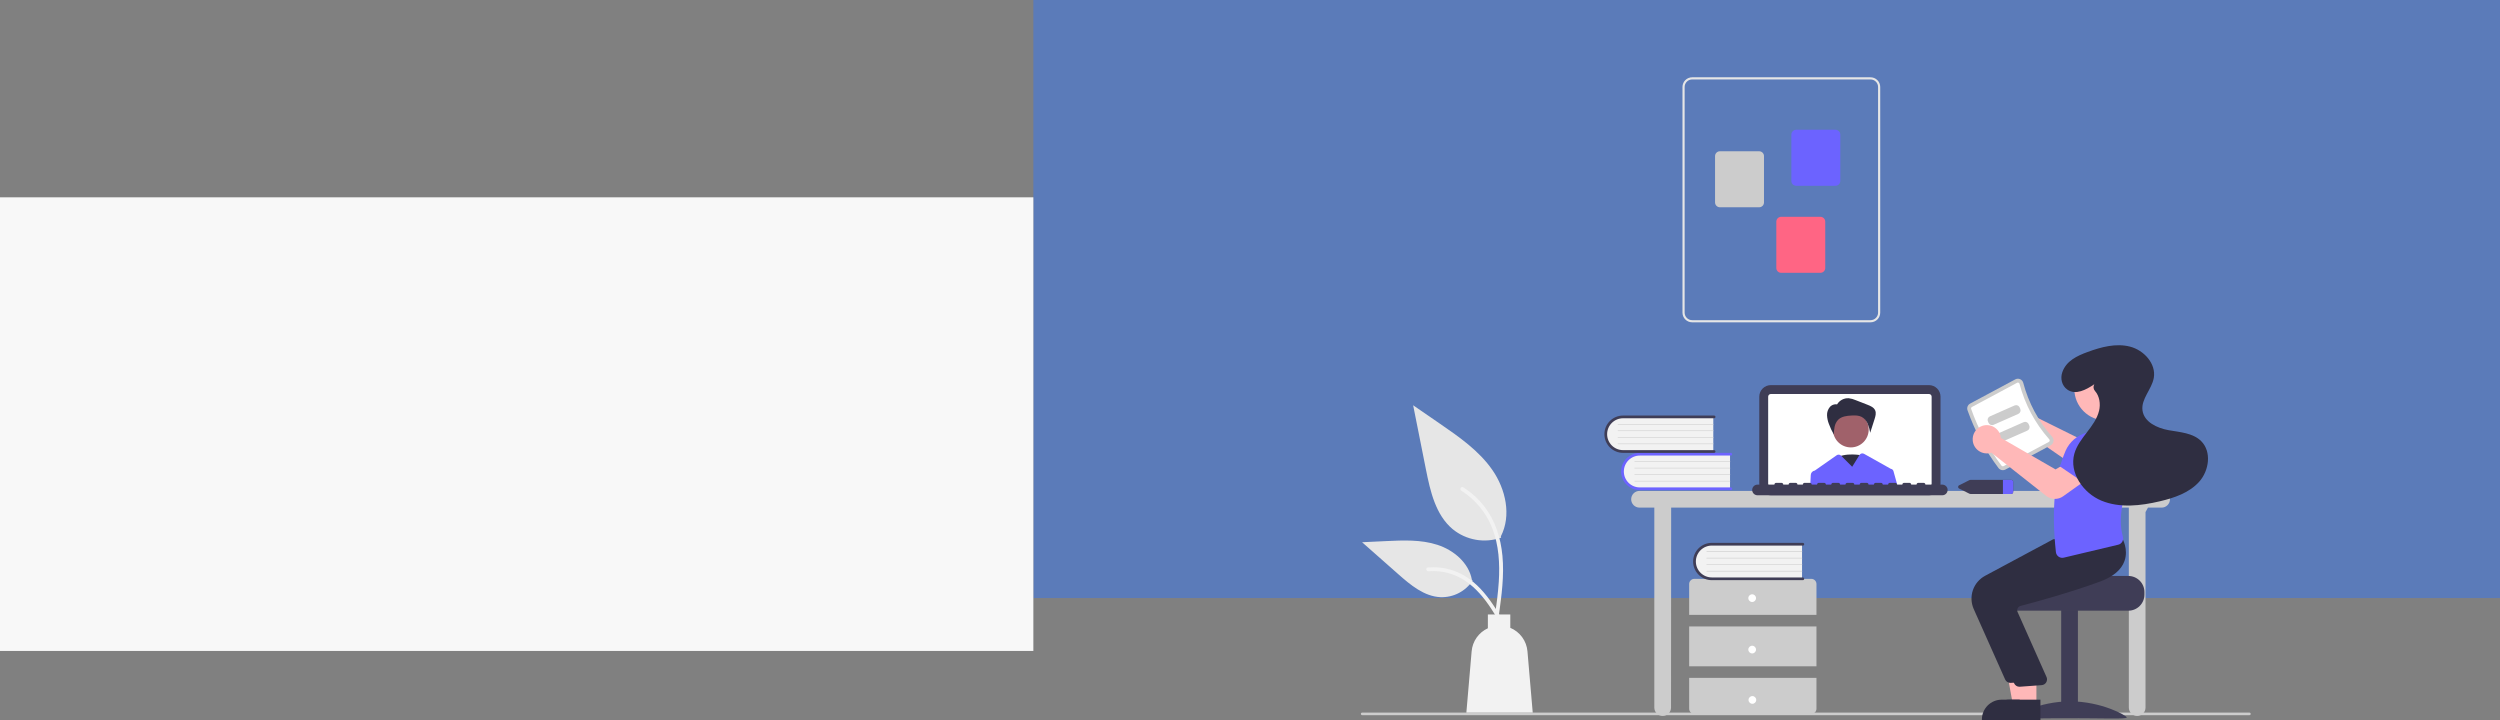 <svg width="1229" height="354" viewBox="0 0 1229 354" fill="none" xmlns="http://www.w3.org/2000/svg">
<rect x="0" y="0" width="1229" height="354" fill="#808080" stroke="none"/>
<rect x="508" width="721" height="294" fill="#3C77E9" fill-opacity="0.54"/>
<rect y="97" width="508" height="223" fill="#F8F8F8"/>
<g clip-path="url(#clip0)">
<path d="M1105.82 351.577H669.632C669.464 351.577 669.304 351.51 669.185 351.392C669.067 351.273 669 351.112 669 350.945C669 350.777 669.067 350.616 669.185 350.498C669.304 350.379 669.464 350.312 669.632 350.312H1105.82C1105.99 350.312 1106.15 350.379 1106.27 350.498C1106.39 350.616 1106.45 350.777 1106.45 350.945C1106.45 351.112 1106.39 351.273 1106.27 351.392C1106.15 351.51 1105.99 351.577 1105.82 351.577Z" fill="#CCCCCC"/>
<path d="M1062.65 241.328H805.991C804.901 241.328 803.856 241.761 803.085 242.531C802.315 243.302 801.882 244.347 801.882 245.437C801.882 246.526 802.315 247.572 803.085 248.342C803.856 249.113 804.901 249.546 805.991 249.546H813.261V347.846C813.261 348.936 813.694 349.981 814.464 350.751C815.235 351.522 816.28 351.955 817.37 351.955C818.459 351.955 819.505 351.522 820.275 350.751C821.046 349.981 821.479 348.936 821.479 347.846L821.541 249.546H1046.53V347.846C1046.53 348.936 1046.96 349.981 1047.73 350.751C1048.5 351.522 1049.55 351.955 1050.64 351.955C1051.72 351.955 1052.77 351.522 1053.54 350.751C1054.31 349.981 1054.74 348.936 1054.74 347.846V251.712L1055.94 249.546H1062.65C1063.74 249.546 1064.78 249.113 1065.55 248.342C1066.32 247.572 1066.76 246.526 1066.76 245.437C1066.76 244.347 1066.32 243.302 1065.55 242.531C1064.78 241.761 1063.74 241.328 1062.65 241.328V241.328Z" fill="#CCCCCC"/>
<path d="M948.283 243.478H870.539C869.034 243.476 867.59 242.877 866.526 241.813C865.462 240.749 864.863 239.305 864.861 237.8V194.997C864.863 193.492 865.462 192.049 866.526 190.984C867.59 189.92 869.034 189.321 870.539 189.319H948.283C949.788 189.321 951.231 189.92 952.296 190.984C953.36 192.049 953.959 193.492 953.961 194.997V237.8C953.959 239.305 953.36 240.749 952.296 241.813C951.231 242.877 949.788 243.476 948.283 243.478V243.478Z" fill="#3F3D56"/>
<path d="M948.282 193.689H870.539C870.193 193.69 869.86 193.828 869.615 194.074C869.37 194.319 869.232 194.651 869.231 194.998V237.801C869.232 238.148 869.37 238.481 869.615 238.726C869.86 238.971 870.193 239.109 870.539 239.11H948.282C948.629 239.109 948.961 238.971 949.207 238.726C949.452 238.481 949.59 238.148 949.591 237.801V194.998C949.59 194.651 949.452 194.319 949.207 194.074C948.961 193.828 948.629 193.69 948.282 193.689V193.689Z" fill="white"/>
<path d="M916.042 223.993C916.042 223.993 906.735 221.849 901.616 225.781C896.497 229.712 908.131 238.648 908.131 238.648L916.042 223.993Z" fill="#2F2E41"/>
<path d="M909.867 219.942C914.715 219.942 918.646 216.011 918.646 211.163C918.646 206.315 914.715 202.384 909.867 202.384C905.018 202.384 901.088 206.315 901.088 211.163C901.088 216.011 905.018 219.942 909.867 219.942Z" fill="#A0616A"/>
<path d="M903.078 198.839C903.664 197.846 904.512 197.033 905.53 196.492C906.549 195.95 907.697 195.7 908.848 195.77C910.052 195.921 911.227 196.25 912.334 196.746L918.073 198.984C919.558 199.564 921.185 200.273 921.829 201.731C922.427 203.084 921.981 204.647 921.529 206.056L919.382 212.752C919.144 211.237 918.736 209.753 918.165 208.329C917.585 206.895 916.537 205.7 915.191 204.938C913.701 204.173 911.944 204.189 910.27 204.27C907.9 204.384 905.323 204.685 903.639 206.357C902.745 207.306 902.139 208.49 901.892 209.77C901.648 211.044 901.525 212.337 901.525 213.634C900.553 211.963 899.735 210.208 899.079 208.39C898.54 207.036 898.233 205.601 898.17 204.145C898.114 202.676 898.601 201.239 899.539 200.107C900.015 199.554 900.636 199.145 901.331 198.926C902.027 198.707 902.771 198.687 903.477 198.868L903.078 198.839Z" fill="#2F2E41"/>
<path d="M930.828 231.606C930.746 231.31 930.578 231.044 930.345 230.843C930.112 230.641 929.825 230.513 929.52 230.475C929.5 230.461 929.478 230.448 929.457 230.437L916.351 223.092C915.977 222.882 915.536 222.825 915.121 222.932C914.705 223.039 914.347 223.302 914.121 223.666L910.536 229.469L905.138 224.071L905.052 223.985C904.775 223.708 904.409 223.537 904.019 223.503C903.628 223.469 903.238 223.574 902.918 223.798L892.147 231.341C892.128 231.341 892.109 231.347 892.09 231.347C891.575 231.433 891.104 231.692 890.755 232.082C890.407 232.471 890.202 232.968 890.174 233.49L889.896 239.11H932.908L930.828 231.606Z" fill="#6C63FF"/>
<path d="M954.834 238.237H946.536C946.536 238.005 946.444 237.783 946.28 237.619C946.116 237.455 945.894 237.363 945.662 237.363H943.042C942.81 237.363 942.588 237.455 942.424 237.619C942.26 237.783 942.168 238.005 942.168 238.237H939.547C939.547 238.005 939.455 237.783 939.292 237.619C939.128 237.455 938.906 237.363 938.674 237.363H936.053C935.822 237.363 935.599 237.455 935.436 237.619C935.272 237.783 935.18 238.005 935.18 238.237H932.559C932.559 238.005 932.467 237.783 932.303 237.619C932.14 237.455 931.917 237.363 931.686 237.363H929.065C928.833 237.363 928.611 237.455 928.447 237.619C928.284 237.783 928.192 238.005 928.192 238.237H925.571C925.571 238.005 925.479 237.783 925.315 237.619C925.151 237.455 924.929 237.363 924.698 237.363H922.077C921.845 237.363 921.623 237.455 921.459 237.619C921.295 237.783 921.203 238.005 921.203 238.237H918.583C918.583 238.005 918.491 237.783 918.327 237.619C918.163 237.455 917.941 237.363 917.709 237.363H915.089C914.857 237.363 914.635 237.455 914.471 237.619C914.307 237.783 914.215 238.005 914.215 238.237H911.595C911.595 238.005 911.503 237.783 911.339 237.619C911.175 237.455 910.953 237.363 910.721 237.363H908.101C907.869 237.363 907.647 237.455 907.483 237.619C907.319 237.783 907.227 238.005 907.227 238.237H904.606C904.606 238.005 904.514 237.783 904.351 237.619C904.187 237.455 903.965 237.363 903.733 237.363H901.112C900.881 237.363 900.659 237.455 900.495 237.619C900.331 237.783 900.239 238.005 900.239 238.237H897.618C897.618 238.005 897.526 237.783 897.362 237.619C897.199 237.455 896.976 237.363 896.745 237.363H894.124C893.893 237.363 893.67 237.455 893.507 237.619C893.343 237.783 893.251 238.005 893.251 238.237H890.63C890.63 238.005 890.538 237.783 890.374 237.619C890.21 237.455 889.988 237.363 889.757 237.363H887.136C886.904 237.363 886.682 237.455 886.518 237.619C886.355 237.783 886.262 238.005 886.262 238.237H883.642C883.642 238.005 883.55 237.783 883.386 237.619C883.222 237.455 883 237.363 882.768 237.363H880.148C879.916 237.363 879.694 237.455 879.53 237.619C879.366 237.783 879.274 238.005 879.274 238.237H876.654C876.654 238.005 876.562 237.783 876.398 237.619C876.234 237.455 876.012 237.363 875.78 237.363H873.16C872.928 237.363 872.706 237.455 872.542 237.619C872.378 237.783 872.286 238.005 872.286 238.237H863.988C863.293 238.238 862.628 238.514 862.137 239.006C861.647 239.497 861.371 240.163 861.371 240.857C861.371 241.552 861.647 242.218 862.137 242.709C862.628 243.2 863.293 243.477 863.988 243.478H954.834C955.529 243.478 956.196 243.202 956.687 242.71C957.179 242.219 957.455 241.552 957.455 240.857C957.455 240.162 957.179 239.496 956.687 239.004C956.196 238.513 955.529 238.237 954.834 238.237V238.237Z" fill="#3F3D56"/>
<path d="M850.479 223.018V240.419H806.884C805.716 240.46 804.552 240.265 803.461 239.846C802.369 239.427 801.374 238.793 800.533 237.981C799.693 237.169 799.024 236.196 798.567 235.12C798.111 234.044 797.875 232.887 797.875 231.719C797.875 230.55 798.111 229.393 798.567 228.317C799.024 227.242 799.693 226.269 800.533 225.457C801.374 224.645 802.369 224.011 803.461 223.592C804.552 223.173 805.716 222.978 806.884 223.018H850.479Z" fill="#F2F2F2"/>
<path d="M851.55 240.285C851.55 240.462 851.479 240.633 851.354 240.758C851.228 240.884 851.058 240.954 850.88 240.954H806.107C803.676 240.954 801.344 239.988 799.624 238.269C797.905 236.549 796.939 234.217 796.939 231.785C796.939 229.354 797.905 227.022 799.624 225.302C801.344 223.583 803.676 222.617 806.107 222.617H850.88C851.058 222.617 851.228 222.687 851.354 222.813C851.479 222.938 851.55 223.108 851.55 223.286C851.55 223.463 851.479 223.634 851.354 223.759C851.228 223.885 851.058 223.955 850.88 223.955H806.107C804.032 223.957 802.042 224.783 800.575 226.251C799.108 227.719 798.284 229.71 798.284 231.785C798.284 233.861 799.108 235.852 800.575 237.32C802.042 238.788 804.032 239.614 806.107 239.616H850.88C851.058 239.616 851.228 239.686 851.354 239.812C851.479 239.937 851.55 240.107 851.55 240.285V240.285Z" fill="#6C63FF"/>
<path d="M850.479 227.034H803.631C803.613 227.034 803.596 227.031 803.58 227.024C803.563 227.017 803.548 227.007 803.536 226.995C803.523 226.983 803.513 226.968 803.507 226.951C803.5 226.935 803.496 226.918 803.496 226.9C803.496 226.882 803.5 226.865 803.507 226.849C803.513 226.832 803.523 226.817 803.536 226.805C803.548 226.793 803.563 226.783 803.58 226.776C803.596 226.769 803.613 226.766 803.631 226.766H850.479C850.514 226.766 850.548 226.781 850.573 226.806C850.598 226.831 850.612 226.865 850.612 226.9C850.612 226.935 850.598 226.969 850.573 226.994C850.548 227.019 850.514 227.034 850.479 227.034V227.034Z" fill="#CCCCCC"/>
<path d="M850.479 230.246H803.631C803.613 230.246 803.596 230.243 803.58 230.236C803.563 230.23 803.548 230.22 803.536 230.207C803.523 230.195 803.513 230.18 803.507 230.164C803.5 230.147 803.496 230.13 803.496 230.112C803.496 230.095 803.5 230.077 803.507 230.061C803.513 230.045 803.523 230.03 803.536 230.017C803.548 230.005 803.563 229.995 803.58 229.988C803.596 229.982 803.613 229.978 803.631 229.979H850.479C850.514 229.979 850.548 229.993 850.573 230.018C850.598 230.043 850.612 230.077 850.612 230.112C850.612 230.148 850.598 230.182 850.573 230.207C850.548 230.232 850.514 230.246 850.479 230.246V230.246Z" fill="#CCCCCC"/>
<path d="M850.479 233.459H803.631C803.613 233.459 803.596 233.455 803.58 233.449C803.563 233.442 803.548 233.432 803.536 233.42C803.523 233.407 803.513 233.393 803.507 233.376C803.5 233.36 803.496 233.342 803.496 233.325C803.496 233.307 803.5 233.29 803.507 233.273C803.513 233.257 803.523 233.242 803.536 233.23C803.548 233.217 803.563 233.208 803.58 233.201C803.596 233.194 803.613 233.191 803.631 233.191H850.479C850.514 233.191 850.548 233.205 850.573 233.23C850.598 233.256 850.612 233.289 850.612 233.325C850.612 233.36 850.598 233.394 850.573 233.419C850.548 233.444 850.514 233.458 850.479 233.459V233.459Z" fill="#CCCCCC"/>
<path d="M850.479 236.671H803.631C803.613 236.671 803.596 236.668 803.58 236.661C803.563 236.654 803.548 236.645 803.536 236.632C803.523 236.62 803.513 236.605 803.507 236.589C803.5 236.572 803.496 236.555 803.496 236.537C803.496 236.52 803.5 236.502 803.507 236.486C803.513 236.469 803.523 236.455 803.536 236.442C803.548 236.43 803.563 236.42 803.58 236.413C803.596 236.407 803.613 236.403 803.631 236.403H850.479C850.514 236.404 850.548 236.418 850.573 236.443C850.598 236.468 850.612 236.502 850.612 236.537C850.612 236.573 850.598 236.606 850.573 236.632C850.548 236.657 850.514 236.671 850.479 236.671Z" fill="#CCCCCC"/>
<path d="M842.261 204.686V222.086H798.666C797.498 222.127 796.334 221.932 795.242 221.513C794.151 221.094 793.156 220.46 792.315 219.648C791.475 218.836 790.806 217.863 790.349 216.787C789.893 215.712 789.657 214.555 789.657 213.386C789.657 212.218 789.893 211.061 790.349 209.985C790.806 208.909 791.475 207.936 792.315 207.124C793.156 206.312 794.151 205.678 795.242 205.259C796.334 204.84 797.498 204.645 798.666 204.686H842.261Z" fill="#F2F2F2"/>
<path d="M843.332 221.952C843.332 222.13 843.261 222.3 843.136 222.426C843.01 222.551 842.84 222.622 842.662 222.622H797.889C796.685 222.622 795.493 222.385 794.381 221.924C793.268 221.463 792.258 220.788 791.406 219.936C790.555 219.085 789.879 218.074 789.419 216.962C788.958 215.849 788.721 214.657 788.721 213.453C788.721 212.249 788.958 211.057 789.419 209.944C789.879 208.832 790.555 207.821 791.406 206.97C792.258 206.118 793.268 205.443 794.381 204.982C795.493 204.521 796.685 204.284 797.889 204.284H842.662C842.84 204.284 843.01 204.355 843.136 204.48C843.261 204.606 843.332 204.776 843.332 204.953C843.332 205.131 843.261 205.301 843.136 205.427C843.01 205.552 842.84 205.623 842.662 205.623H797.889C795.814 205.625 793.824 206.45 792.357 207.919C790.89 209.387 790.066 211.377 790.066 213.453C790.066 215.528 790.89 217.519 792.357 218.987C793.824 220.456 795.814 221.281 797.889 221.283H842.662C842.84 221.283 843.01 221.354 843.136 221.479C843.261 221.605 843.332 221.775 843.332 221.952V221.952Z" fill="#3F3D56"/>
<path d="M842.261 208.701H795.413C795.395 208.701 795.378 208.698 795.362 208.691C795.345 208.685 795.33 208.675 795.318 208.662C795.305 208.65 795.295 208.635 795.289 208.619C795.282 208.603 795.278 208.585 795.278 208.567C795.278 208.55 795.282 208.532 795.289 208.516C795.295 208.5 795.305 208.485 795.318 208.472C795.33 208.46 795.345 208.45 795.362 208.444C795.378 208.437 795.395 208.433 795.413 208.434H842.261C842.296 208.434 842.33 208.448 842.355 208.473C842.38 208.498 842.394 208.532 842.394 208.567C842.394 208.603 842.38 208.637 842.355 208.662C842.33 208.687 842.296 208.701 842.261 208.701V208.701Z" fill="#CCCCCC"/>
<path d="M842.261 211.914H795.413C795.395 211.914 795.378 211.91 795.362 211.904C795.345 211.897 795.33 211.887 795.318 211.875C795.305 211.862 795.295 211.848 795.289 211.831C795.282 211.815 795.278 211.798 795.278 211.78C795.278 211.762 795.282 211.745 795.289 211.728C795.295 211.712 795.305 211.697 795.318 211.685C795.33 211.672 795.345 211.663 795.362 211.656C795.378 211.649 795.395 211.646 795.413 211.646H842.261C842.296 211.646 842.33 211.66 842.355 211.686C842.38 211.711 842.394 211.745 842.394 211.78C842.394 211.815 842.38 211.849 842.355 211.874C842.33 211.899 842.296 211.913 842.261 211.914V211.914Z" fill="#CCCCCC"/>
<path d="M842.261 215.126H795.413C795.395 215.126 795.378 215.123 795.362 215.116C795.345 215.109 795.33 215.1 795.318 215.087C795.305 215.075 795.295 215.06 795.289 215.044C795.282 215.027 795.278 215.01 795.278 214.992C795.278 214.975 795.282 214.957 795.289 214.941C795.295 214.925 795.305 214.91 795.318 214.897C795.33 214.885 795.345 214.875 795.362 214.868C795.378 214.862 795.395 214.858 795.413 214.858H842.261C842.296 214.859 842.33 214.873 842.355 214.898C842.38 214.923 842.394 214.957 842.394 214.992C842.394 215.028 842.38 215.061 842.355 215.087C842.33 215.112 842.296 215.126 842.261 215.126V215.126Z" fill="#CCCCCC"/>
<path d="M842.261 218.339H795.413C795.395 218.339 795.378 218.335 795.362 218.329C795.345 218.322 795.33 218.312 795.318 218.3C795.305 218.287 795.295 218.272 795.289 218.256C795.282 218.24 795.278 218.222 795.278 218.205C795.278 218.187 795.282 218.17 795.289 218.153C795.295 218.137 795.305 218.122 795.318 218.11C795.33 218.097 795.345 218.087 795.362 218.081C795.378 218.074 795.395 218.071 795.413 218.071H842.261C842.296 218.071 842.33 218.085 842.355 218.11C842.38 218.135 842.394 218.169 842.394 218.205C842.394 218.24 842.38 218.274 842.355 218.299C842.33 218.324 842.296 218.338 842.261 218.339Z" fill="#CCCCCC"/>
<path d="M892.975 302.268V287.096C892.975 286.426 892.708 285.783 892.234 285.308C891.76 284.834 891.117 284.568 890.446 284.568H832.92C832.249 284.568 831.606 284.834 831.132 285.308C830.658 285.783 830.391 286.426 830.391 287.096V302.268H892.975Z" fill="#CCCCCC"/>
<path d="M892.975 307.958H830.391V327.555H892.975V307.958Z" fill="#CCCCCC"/>
<path d="M830.391 333.244V348.416C830.391 349.087 830.658 349.73 831.132 350.204C831.606 350.678 832.249 350.945 832.92 350.945H890.446C891.117 350.945 891.76 350.678 892.234 350.204C892.708 349.73 892.975 349.087 892.975 348.416V333.244H830.391Z" fill="#CCCCCC"/>
<path d="M861.367 295.947C862.414 295.947 863.263 295.098 863.263 294.05C863.263 293.003 862.414 292.154 861.367 292.154C860.32 292.154 859.47 293.003 859.47 294.05C859.47 295.098 860.32 295.947 861.367 295.947Z" fill="white"/>
<path d="M861.367 321.233C862.414 321.233 863.263 320.384 863.263 319.336C863.263 318.289 862.414 317.44 861.367 317.44C860.32 317.44 859.47 318.289 859.47 319.336C859.47 320.384 860.32 321.233 861.367 321.233Z" fill="white"/>
<path d="M861.469 345.984C862.516 345.984 863.365 345.135 863.365 344.087C863.365 343.04 862.516 342.191 861.469 342.191C860.421 342.191 859.572 343.04 859.572 344.087C859.572 345.135 860.421 345.984 861.469 345.984Z" fill="white"/>
<path d="M885.88 267.269V284.67H842.285C841.117 284.711 839.952 284.516 838.861 284.097C837.77 283.678 836.775 283.043 835.934 282.232C835.093 281.42 834.425 280.447 833.968 279.371C833.512 278.295 833.276 277.138 833.276 275.97C833.276 274.801 833.512 273.644 833.968 272.568C834.425 271.493 835.093 270.52 835.934 269.708C836.775 268.896 837.77 268.262 838.861 267.843C839.952 267.424 841.117 267.229 842.285 267.269H885.88Z" fill="#F2F2F2"/>
<path d="M886.95 284.536C886.95 284.713 886.88 284.884 886.754 285.009C886.629 285.135 886.459 285.205 886.281 285.205H841.508C840.303 285.206 839.11 284.97 837.997 284.509C836.884 284.049 835.872 283.374 835.02 282.522C834.168 281.671 833.492 280.66 833.03 279.547C832.569 278.434 832.332 277.241 832.332 276.036C832.332 274.832 832.569 273.639 833.03 272.526C833.492 271.413 834.168 270.402 835.02 269.55C835.872 268.699 836.884 268.024 837.997 267.563C839.11 267.103 840.303 266.867 841.508 266.868H886.281C886.459 266.868 886.629 266.938 886.754 267.064C886.88 267.189 886.95 267.359 886.95 267.537C886.95 267.714 886.88 267.885 886.754 268.01C886.629 268.136 886.459 268.206 886.281 268.206H841.508C839.433 268.208 837.443 269.034 835.976 270.502C834.509 271.97 833.685 273.961 833.685 276.036C833.685 278.112 834.509 280.102 835.976 281.571C837.443 283.039 839.433 283.865 841.508 283.867H886.281C886.459 283.867 886.629 283.937 886.754 284.063C886.88 284.188 886.95 284.358 886.95 284.536V284.536Z" fill="#3F3D56"/>
<path d="M885.879 271.285H839.032C839.014 271.285 838.997 271.282 838.98 271.275C838.964 271.268 838.949 271.258 838.936 271.246C838.924 271.233 838.914 271.219 838.907 271.202C838.9 271.186 838.897 271.169 838.897 271.151C838.897 271.133 838.9 271.116 838.907 271.099C838.914 271.083 838.924 271.068 838.936 271.056C838.949 271.044 838.964 271.034 838.98 271.027C838.997 271.02 839.014 271.017 839.032 271.017H885.879C885.915 271.017 885.949 271.032 885.973 271.057C885.998 271.082 886.012 271.116 886.012 271.151C886.012 271.186 885.998 271.22 885.973 271.245C885.949 271.27 885.915 271.285 885.879 271.285V271.285Z" fill="#CCCCCC"/>
<path d="M885.879 274.497H839.032C839.014 274.497 838.997 274.494 838.98 274.487C838.964 274.481 838.949 274.471 838.936 274.458C838.924 274.446 838.914 274.431 838.907 274.415C838.9 274.398 838.897 274.381 838.897 274.363C838.897 274.346 838.9 274.328 838.907 274.312C838.914 274.296 838.924 274.281 838.936 274.268C838.949 274.256 838.964 274.246 838.98 274.239C838.997 274.233 839.014 274.229 839.032 274.229H885.879C885.915 274.23 885.949 274.244 885.973 274.269C885.998 274.294 886.012 274.328 886.012 274.363C886.012 274.399 885.998 274.433 885.973 274.458C885.949 274.483 885.915 274.497 885.879 274.497V274.497Z" fill="#CCCCCC"/>
<path d="M885.879 277.71H839.032C839.014 277.71 838.997 277.706 838.98 277.7C838.964 277.693 838.949 277.683 838.936 277.671C838.924 277.658 838.914 277.643 838.907 277.627C838.9 277.611 838.897 277.593 838.897 277.576C838.897 277.558 838.9 277.541 838.907 277.524C838.914 277.508 838.924 277.493 838.936 277.481C838.949 277.468 838.964 277.458 838.98 277.452C838.997 277.445 839.014 277.442 839.032 277.442H885.879C885.915 277.442 885.949 277.456 885.973 277.481C885.998 277.506 886.012 277.54 886.012 277.576C886.012 277.611 885.998 277.645 885.973 277.67C885.949 277.695 885.915 277.709 885.879 277.71V277.71Z" fill="#CCCCCC"/>
<path d="M885.879 280.922H839.032C839.014 280.922 838.997 280.919 838.98 280.912C838.964 280.905 838.949 280.896 838.936 280.883C838.924 280.871 838.914 280.856 838.907 280.84C838.9 280.823 838.897 280.806 838.897 280.788C838.897 280.77 838.9 280.753 838.907 280.737C838.914 280.72 838.924 280.706 838.936 280.693C838.949 280.681 838.964 280.671 838.98 280.664C838.997 280.658 839.014 280.654 839.032 280.654H885.879C885.915 280.655 885.949 280.669 885.973 280.694C885.998 280.719 886.012 280.753 886.012 280.788C886.012 280.823 885.998 280.857 885.973 280.882C885.949 280.908 885.915 280.922 885.879 280.922V280.922Z" fill="#CCCCCC"/>
<path d="M827.109 153.698V42.755C827.11 41.494 827.611 40.286 828.503 39.394C829.394 38.503 830.603 38.001 831.863 38H919.561C920.822 38.001 922.031 38.503 922.922 39.394C923.813 40.286 924.315 41.494 924.316 42.755V153.698C924.315 154.959 923.813 156.167 922.922 157.059C922.031 157.95 920.822 158.451 919.561 158.453H831.863C830.603 158.451 829.394 157.95 828.503 157.059C827.611 156.167 827.11 154.959 827.109 153.698V153.698ZM831.863 39.057C830.883 39.058 829.943 39.448 829.25 40.141C828.556 40.834 828.166 41.774 828.165 42.755V153.698C828.166 154.679 828.556 155.619 829.25 156.312C829.943 157.005 830.883 157.395 831.863 157.396H919.561C920.542 157.395 921.482 157.005 922.175 156.312C922.868 155.619 923.258 154.679 923.26 153.698V42.755C923.258 41.774 922.868 40.834 922.175 40.141C921.482 39.448 920.542 39.058 919.561 39.057H831.863Z" fill="#E6E6E6"/>
<path d="M880.63 88.951V66.17C880.631 65.54 880.882 64.936 881.327 64.49C881.773 64.044 882.377 63.794 883.008 63.793H902.312C902.942 63.794 903.546 64.044 903.992 64.49C904.438 64.936 904.689 65.54 904.689 66.17V88.951C904.689 89.581 904.438 90.185 903.992 90.631C903.546 91.076 902.942 91.327 902.312 91.328H883.008C882.377 91.327 881.773 91.076 881.327 90.631C880.882 90.185 880.631 89.581 880.63 88.951V88.951Z" fill="#6C63FF"/>
<path d="M843.121 99.516V76.736C843.122 76.106 843.372 75.502 843.818 75.056C844.264 74.61 844.868 74.36 845.498 74.359H864.802C865.433 74.36 866.037 74.61 866.483 75.056C866.928 75.502 867.179 76.106 867.18 76.736V99.516C867.179 100.147 866.928 100.751 866.483 101.197C866.037 101.642 865.433 101.893 864.802 101.894H845.498C844.868 101.893 844.264 101.642 843.818 101.197C843.372 100.751 843.122 100.147 843.121 99.516V99.516Z" fill="#CCCCCC"/>
<path d="M873.234 131.743V108.963C873.235 108.333 873.486 107.728 873.931 107.283C874.377 106.837 874.981 106.586 875.611 106.585H894.916C895.546 106.586 896.15 106.837 896.596 107.283C897.042 107.728 897.292 108.333 897.293 108.963V131.743C897.292 132.373 897.042 132.978 896.596 133.423C896.15 133.869 895.546 134.12 894.916 134.12H875.611C874.981 134.12 874.377 133.869 873.931 133.423C873.486 132.978 873.235 132.373 873.234 131.743V131.743Z" fill="#FF6584"/>
<path d="M988.595 235.892H968.732C968.544 235.892 968.358 235.935 968.189 236.018L963.176 238.528C963.011 238.598 962.87 238.715 962.771 238.865C962.672 239.014 962.619 239.189 962.619 239.369C962.619 239.548 962.672 239.723 962.771 239.873C962.87 240.022 963.011 240.139 963.176 240.21L968.189 242.719C968.358 242.802 968.544 242.846 968.732 242.846H988.595C988.868 242.861 989.137 242.769 989.343 242.588C989.549 242.407 989.675 242.152 989.695 241.878V236.859C989.675 236.586 989.549 236.331 989.343 236.15C989.137 235.969 988.868 235.876 988.595 235.892Z" fill="#3F3D56"/>
<path d="M989.695 236.859V241.878C989.675 242.152 989.549 242.407 989.343 242.588C989.137 242.769 988.868 242.861 988.595 242.846H984.637V235.892H988.595C988.868 235.876 989.137 235.969 989.343 236.15C989.549 236.331 989.675 236.586 989.695 236.859V236.859Z" fill="#6C63FF"/>
<path d="M988.445 198.342C989.345 197.953 990.316 197.76 991.296 197.773C992.276 197.787 993.242 198.007 994.131 198.419C995.019 198.832 995.811 199.428 996.453 200.168C997.096 200.908 997.574 201.775 997.858 202.713C997.947 203.01 998.014 203.313 998.061 203.62L1025.84 217.393L1032.26 213.134L1040.26 222.341L1030.45 230.313C1029.27 231.264 1027.81 231.809 1026.3 231.867C1024.78 231.926 1023.29 231.494 1022.04 230.637L993.858 211.149C993.648 211.238 993.434 211.316 993.216 211.383C992.278 211.666 991.291 211.749 990.319 211.624C989.347 211.5 988.412 211.171 987.576 210.66C986.74 210.149 986.021 209.467 985.467 208.659C984.912 207.851 984.535 206.935 984.36 205.971C984.308 205.691 984.273 205.408 984.257 205.124C984.179 203.701 984.538 202.288 985.287 201.076C986.036 199.863 987.138 198.909 988.445 198.342V198.342Z" fill="#FFB8B8"/>
<path d="M1046.3 283.145H1015.95C1015.95 284.017 984.668 284.725 984.668 284.725C984.177 285.095 983.729 285.519 983.334 285.989C982.146 287.406 981.497 289.197 981.501 291.046V292.311C981.501 294.406 982.334 296.416 983.816 297.897C985.297 299.379 987.307 300.212 989.402 300.213H1046.3C1048.39 300.211 1050.4 299.378 1051.88 297.896C1053.36 296.415 1054.2 294.406 1054.2 292.311V291.046C1054.2 288.952 1053.36 286.943 1051.88 285.462C1050.4 283.981 1048.39 283.147 1046.3 283.145V283.145Z" fill="#3F3D56"/>
<path d="M1013.28 353H1021.5V299.899H1013.28V353Z" fill="#3F3D56"/>
<path d="M989.893 352.712C989.893 353.599 1002.35 353.055 1017.71 353.055C1033.07 353.055 1045.52 353.599 1045.52 352.712C1045.52 351.824 1033.07 344.782 1017.71 344.782C1002.35 344.782 989.893 351.824 989.893 352.712Z" fill="#3F3D56"/>
<path d="M997.312 346.488L989.562 346.487L985.875 326.386L997.313 326.387L997.312 346.488Z" fill="#FFB8B8"/>
<path d="M999.289 354L974.299 353.999V353.683C974.299 352.406 974.551 351.141 975.04 349.961C975.529 348.781 976.245 347.708 977.148 346.805C978.051 345.902 979.124 345.186 980.304 344.697C981.484 344.208 982.749 343.957 984.026 343.957H984.027L999.289 343.957L999.289 354Z" fill="#2F2E41"/>
<path d="M985.721 334.023L970.27 299.376C968.98 296.456 968.838 293.157 969.871 290.136C970.904 287.115 973.037 284.595 975.845 283.076L1009.36 265.105L1024.65 263.805L1038.76 262.522L1038.86 262.695C1038.99 262.914 1042.02 268.153 1039.97 273.898C1038.42 278.255 1034.37 281.658 1027.95 284.013C1012.96 289.51 995.64 294.208 988.89 295.972C988.592 296.049 988.313 296.187 988.072 296.379C987.831 296.571 987.633 296.811 987.492 297.085C987.35 297.355 987.266 297.652 987.245 297.957C987.224 298.261 987.265 298.567 987.368 298.854L1001.72 331.103C1001.87 331.512 1001.93 331.95 1001.88 332.384C1001.83 332.817 1001.69 333.233 1001.46 333.602C1001.22 333.97 1000.91 334.28 1000.54 334.508C1000.17 334.735 999.748 334.875 999.314 334.915L988.588 335.696C988.497 335.704 988.407 335.709 988.316 335.709C987.767 335.709 987.23 335.549 986.769 335.25C986.308 334.951 985.944 334.525 985.721 334.023V334.023Z" fill="#2F2E41"/>
<path d="M1001.1 346.488L993.355 346.487L989.668 326.386L1001.11 326.387L1001.1 346.488Z" fill="#FFB8B8"/>
<path d="M1003.08 354L978.092 353.999V353.683C978.092 352.406 978.344 351.141 978.833 349.961C979.321 348.781 980.038 347.708 980.941 346.805C981.844 345.902 982.917 345.186 984.097 344.697C985.277 344.208 986.542 343.957 987.819 343.957H987.82L1003.08 343.957L1003.08 354Z" fill="#2F2E41"/>
<path d="M990.146 335.919L974.695 301.272C973.405 298.352 973.263 295.053 974.296 292.033C975.329 289.012 977.462 286.491 980.27 284.973L1013.78 267.002L1029.08 265.701L1043.18 264.419L1043.28 264.591C1043.41 264.811 1046.45 270.05 1044.4 275.794C1042.84 280.151 1038.8 283.555 1032.37 285.91C1017.38 291.407 1000.06 296.105 993.315 297.869C993.017 297.945 992.738 298.084 992.497 298.275C992.256 298.467 992.058 298.708 991.917 298.981C991.775 299.252 991.691 299.549 991.67 299.853C991.649 300.158 991.69 300.463 991.793 300.751L1006.15 333C1006.3 333.409 1006.35 333.847 1006.3 334.28C1006.26 334.713 1006.11 335.13 1005.88 335.498C1005.65 335.867 1005.33 336.176 1004.96 336.404C1004.59 336.632 1004.17 336.771 1003.74 336.811L993.013 337.592C992.922 337.601 992.832 337.605 992.742 337.605C992.192 337.605 991.655 337.446 991.194 337.147C990.733 336.847 990.369 336.421 990.146 335.919V335.919Z" fill="#2F2E41"/>
<path d="M982.445 230.077C975.952 221.441 970.82 211.862 967.225 201.673C967.017 201.064 967.032 200.4 967.267 199.801C967.502 199.201 967.943 198.705 968.51 198.399L990.727 186.495C991.087 186.301 991.485 186.191 991.894 186.175C992.302 186.158 992.708 186.235 993.082 186.399C993.463 186.565 993.801 186.815 994.071 187.131C994.341 187.447 994.535 187.82 994.638 188.222C997.224 198.041 1002.08 207.112 1008.83 214.704C1009.1 215.013 1009.31 215.381 1009.42 215.78C1009.54 216.18 1009.56 216.6 1009.48 217.009C1009.41 217.411 1009.25 217.792 1009.01 218.123C1008.77 218.453 1008.46 218.725 1008.1 218.917L985.882 230.821C985.314 231.124 984.657 231.216 984.027 231.08C983.398 230.943 982.837 230.588 982.445 230.077V230.077Z" fill="#CCCCCC"/>
<path d="M983.961 228.938C984.08 229.087 984.248 229.19 984.435 229.228C984.622 229.267 984.817 229.239 984.986 229.149L1007.2 217.245C1007.31 217.188 1007.4 217.108 1007.48 217.01C1007.55 216.911 1007.6 216.798 1007.62 216.678C1007.64 216.551 1007.63 216.421 1007.6 216.297C1007.56 216.173 1007.5 216.059 1007.41 215.965C1000.47 208.15 995.466 198.811 992.803 188.703C992.773 188.578 992.713 188.462 992.63 188.364C992.547 188.266 992.442 188.188 992.324 188.137C992.213 188.087 992.092 188.064 991.97 188.069C991.848 188.074 991.729 188.107 991.622 188.166L969.405 200.071C969.237 200.161 969.106 200.308 969.034 200.486C968.963 200.663 968.956 200.86 969.014 201.042C972.544 211.049 977.584 220.456 983.961 228.938V228.938Z" fill="white"/>
<path d="M1056.25 226.901L1038.85 233.513L1034.61 221.713C1034.04 220.146 1034.05 218.43 1034.63 216.869C1035.21 215.307 1036.32 214 1037.77 213.179V213.179C1039.23 212.349 1040.95 212.07 1042.6 212.393C1044.26 212.715 1045.74 213.619 1046.78 214.94L1056.25 226.901Z" fill="#6C63FF"/>
<path d="M1012 273.656C1011.63 273.397 1011.32 273.063 1011.1 272.676C1010.87 272.289 1010.73 271.858 1010.68 271.412C1008.45 250.608 1010 234.327 1015.42 221.64C1016.38 219.451 1017.82 217.508 1019.63 215.955C1021.45 214.403 1023.59 213.281 1025.9 212.676L1039.96 211.966L1040.04 212.001C1043.21 213.556 1045.8 216.092 1047.42 219.233C1049.04 222.375 1049.6 225.954 1049.02 229.441C1044.5 241.366 1040.71 253.781 1043.6 263.796C1043.72 264.215 1043.76 264.654 1043.71 265.087C1043.65 265.519 1043.51 265.937 1043.3 266.315C1043.08 266.68 1042.8 266.997 1042.46 267.248C1042.12 267.499 1041.74 267.678 1041.33 267.774L1014.54 274.147C1014.1 274.25 1013.65 274.26 1013.21 274.175C1012.78 274.09 1012.36 273.913 1012 273.656Z" fill="#6C63FF"/>
<path d="M1035.27 206.712C1043.84 206.712 1050.79 199.761 1050.79 191.186C1050.79 182.611 1043.84 175.66 1035.27 175.66C1026.69 175.66 1019.74 182.611 1019.74 191.186C1019.74 199.761 1026.69 206.712 1035.27 206.712Z" fill="#FFB8B8"/>
<path d="M992.185 203.484L980.085 208.825C979.625 209.028 979.103 209.039 978.634 208.858C978.165 208.676 977.788 208.316 977.584 207.856L977.285 207.178C977.082 206.718 977.071 206.196 977.252 205.727C977.434 205.258 977.794 204.881 978.254 204.677L990.354 199.336C990.815 199.133 991.336 199.121 991.805 199.303C992.274 199.485 992.652 199.845 992.855 200.305L993.155 200.983C993.357 201.443 993.369 201.965 993.187 202.434C993.005 202.902 992.645 203.28 992.185 203.484V203.484Z" fill="#CCCCCC"/>
<path d="M996.611 211.701L984.51 217.043C984.05 217.245 983.528 217.257 983.059 217.075C982.59 216.894 982.213 216.533 982.009 216.074L981.71 215.396C981.507 214.935 981.496 214.414 981.677 213.945C981.859 213.476 982.219 213.098 982.679 212.895L994.78 207.553C995.24 207.351 995.762 207.339 996.23 207.521C996.699 207.703 997.077 208.063 997.28 208.523L997.58 209.201C997.782 209.661 997.794 210.182 997.612 210.651C997.431 211.12 997.07 211.498 996.611 211.701V211.701Z" fill="#CCCCCC"/>
<path d="M1005.94 243.8L978.965 222.518C978.751 222.594 978.532 222.658 978.31 222.711C977.358 222.934 976.37 222.954 975.41 222.77C974.449 222.586 973.538 222.201 972.736 221.642C971.929 221.083 971.25 220.357 970.746 219.514C970.241 218.671 969.923 217.73 969.812 216.753C969.631 215.193 969.982 213.617 970.81 212.282C971.637 210.946 972.891 209.929 974.369 209.396C975.291 209.065 976.273 208.933 977.25 209.008C978.227 209.083 979.177 209.364 980.038 209.832C980.899 210.299 981.651 210.944 982.246 211.722C982.841 212.501 983.264 213.397 983.488 214.351C983.558 214.653 983.606 214.96 983.633 215.269L1010.49 230.761L1017.17 226.914L1024.57 236.606L1014.2 244.002C1012.98 244.86 1011.52 245.304 1010.04 245.268C1008.55 245.232 1007.11 244.717 1005.94 243.8V243.8Z" fill="#FFB8B8"/>
<path d="M1027.87 239.624L1012.47 229.158L1019.71 218.912C1020.67 217.552 1022.08 216.575 1023.69 216.154C1025.3 215.733 1027.01 215.895 1028.51 216.611V216.611C1030.03 217.336 1031.24 218.581 1031.93 220.121C1032.61 221.661 1032.72 223.394 1032.24 225.008L1027.87 239.624Z" fill="#6C63FF"/>
<path d="M1029.58 188.873C1025.59 191.605 1020.35 194.412 1016.27 191.504C1013.59 189.594 1012.75 186.057 1013.84 182.954C1015.79 177.373 1021.15 174.916 1026.28 173.032C1032.94 170.584 1040.2 168.636 1047.08 170.39C1053.96 172.143 1060.04 178.805 1058.8 185.797C1057.8 191.42 1052.5 196.098 1053.25 201.759C1054.01 207.456 1060.42 210.455 1066.07 211.473C1071.73 212.491 1078.06 212.818 1082.12 216.881C1087.31 222.064 1086.02 231.328 1081.14 236.8C1076.26 242.272 1068.89 244.753 1061.76 246.439C1052.3 248.673 1042.08 249.847 1033.1 246.139C1024.12 242.432 1017.14 232.45 1019.74 223.091C1020.83 219.138 1023.42 215.797 1025.92 212.544C1028.43 209.291 1030.96 205.89 1031.91 201.899C1032.71 198.574 1032.12 194.712 1029.91 192.218C1029.51 191.781 1029.26 191.229 1029.19 190.64C1029.12 190.051 1029.25 189.455 1029.54 188.939L1029.58 188.873Z" fill="#2F2E41"/>
<path d="M737.951 264.311C733.95 265.717 729.654 266.07 725.478 265.334C721.301 264.598 717.385 262.799 714.105 260.11C705.753 253.1 703.134 241.551 701.004 230.857C698.903 220.314 696.802 209.77 694.702 199.227L707.896 208.312C717.384 214.845 727.086 221.588 733.656 231.051C740.226 240.515 743.094 253.433 737.815 263.673" fill="#E6E6E6"/>
<path d="M736.823 302.606C738.158 292.879 739.531 283.026 738.595 273.195C737.763 264.463 735.099 255.935 729.676 248.943C726.797 245.238 723.294 242.064 719.325 239.563C718.29 238.91 717.337 240.55 718.368 241.201C725.236 245.541 730.548 251.951 733.539 259.506C736.842 267.907 737.372 277.064 736.803 285.989C736.459 291.386 735.729 296.747 734.994 302.102C734.936 302.344 734.972 302.599 735.095 302.815C735.218 303.032 735.419 303.194 735.656 303.268C735.899 303.333 736.157 303.301 736.376 303.177C736.594 303.053 736.755 302.847 736.823 302.606H736.823Z" fill="#F2F2F2"/>
<path d="M723.96 285.393C722.244 288.001 719.886 290.123 717.112 291.555C714.338 292.987 711.242 293.68 708.122 293.568C700.104 293.187 693.42 287.591 687.403 282.279L669.605 266.565L681.384 266.001C689.855 265.596 698.544 265.218 706.612 267.83C714.68 270.442 722.121 276.729 723.596 285.08" fill="#E6E6E6"/>
<path d="M740.597 308.198C734.169 296.824 726.714 284.184 713.392 280.144C709.688 279.025 705.804 278.624 701.949 278.963C700.735 279.068 701.038 280.94 702.251 280.836C708.712 280.299 715.161 282.006 720.511 285.667C725.66 289.172 729.669 294.044 733.062 299.211C735.141 302.376 737.002 305.675 738.864 308.97C739.46 310.023 741.199 309.263 740.597 308.198V308.198Z" fill="#F2F2F2"/>
<path d="M750.896 320.169C750.679 317.66 749.778 315.258 748.291 313.225C746.804 311.192 744.787 309.606 742.461 308.64V302.065H731.433V308.848C729.221 309.861 727.318 311.443 725.917 313.432C724.516 315.42 723.667 317.745 723.458 320.169L720.865 350.312H753.489L750.896 320.169Z" fill="#F2F2F2"/>
</g>
<defs>
<clipPath id="clip0">
<rect width="437.452" height="316" fill="white" transform="translate(669 38)"/>
</clipPath>
</defs>
</svg>
